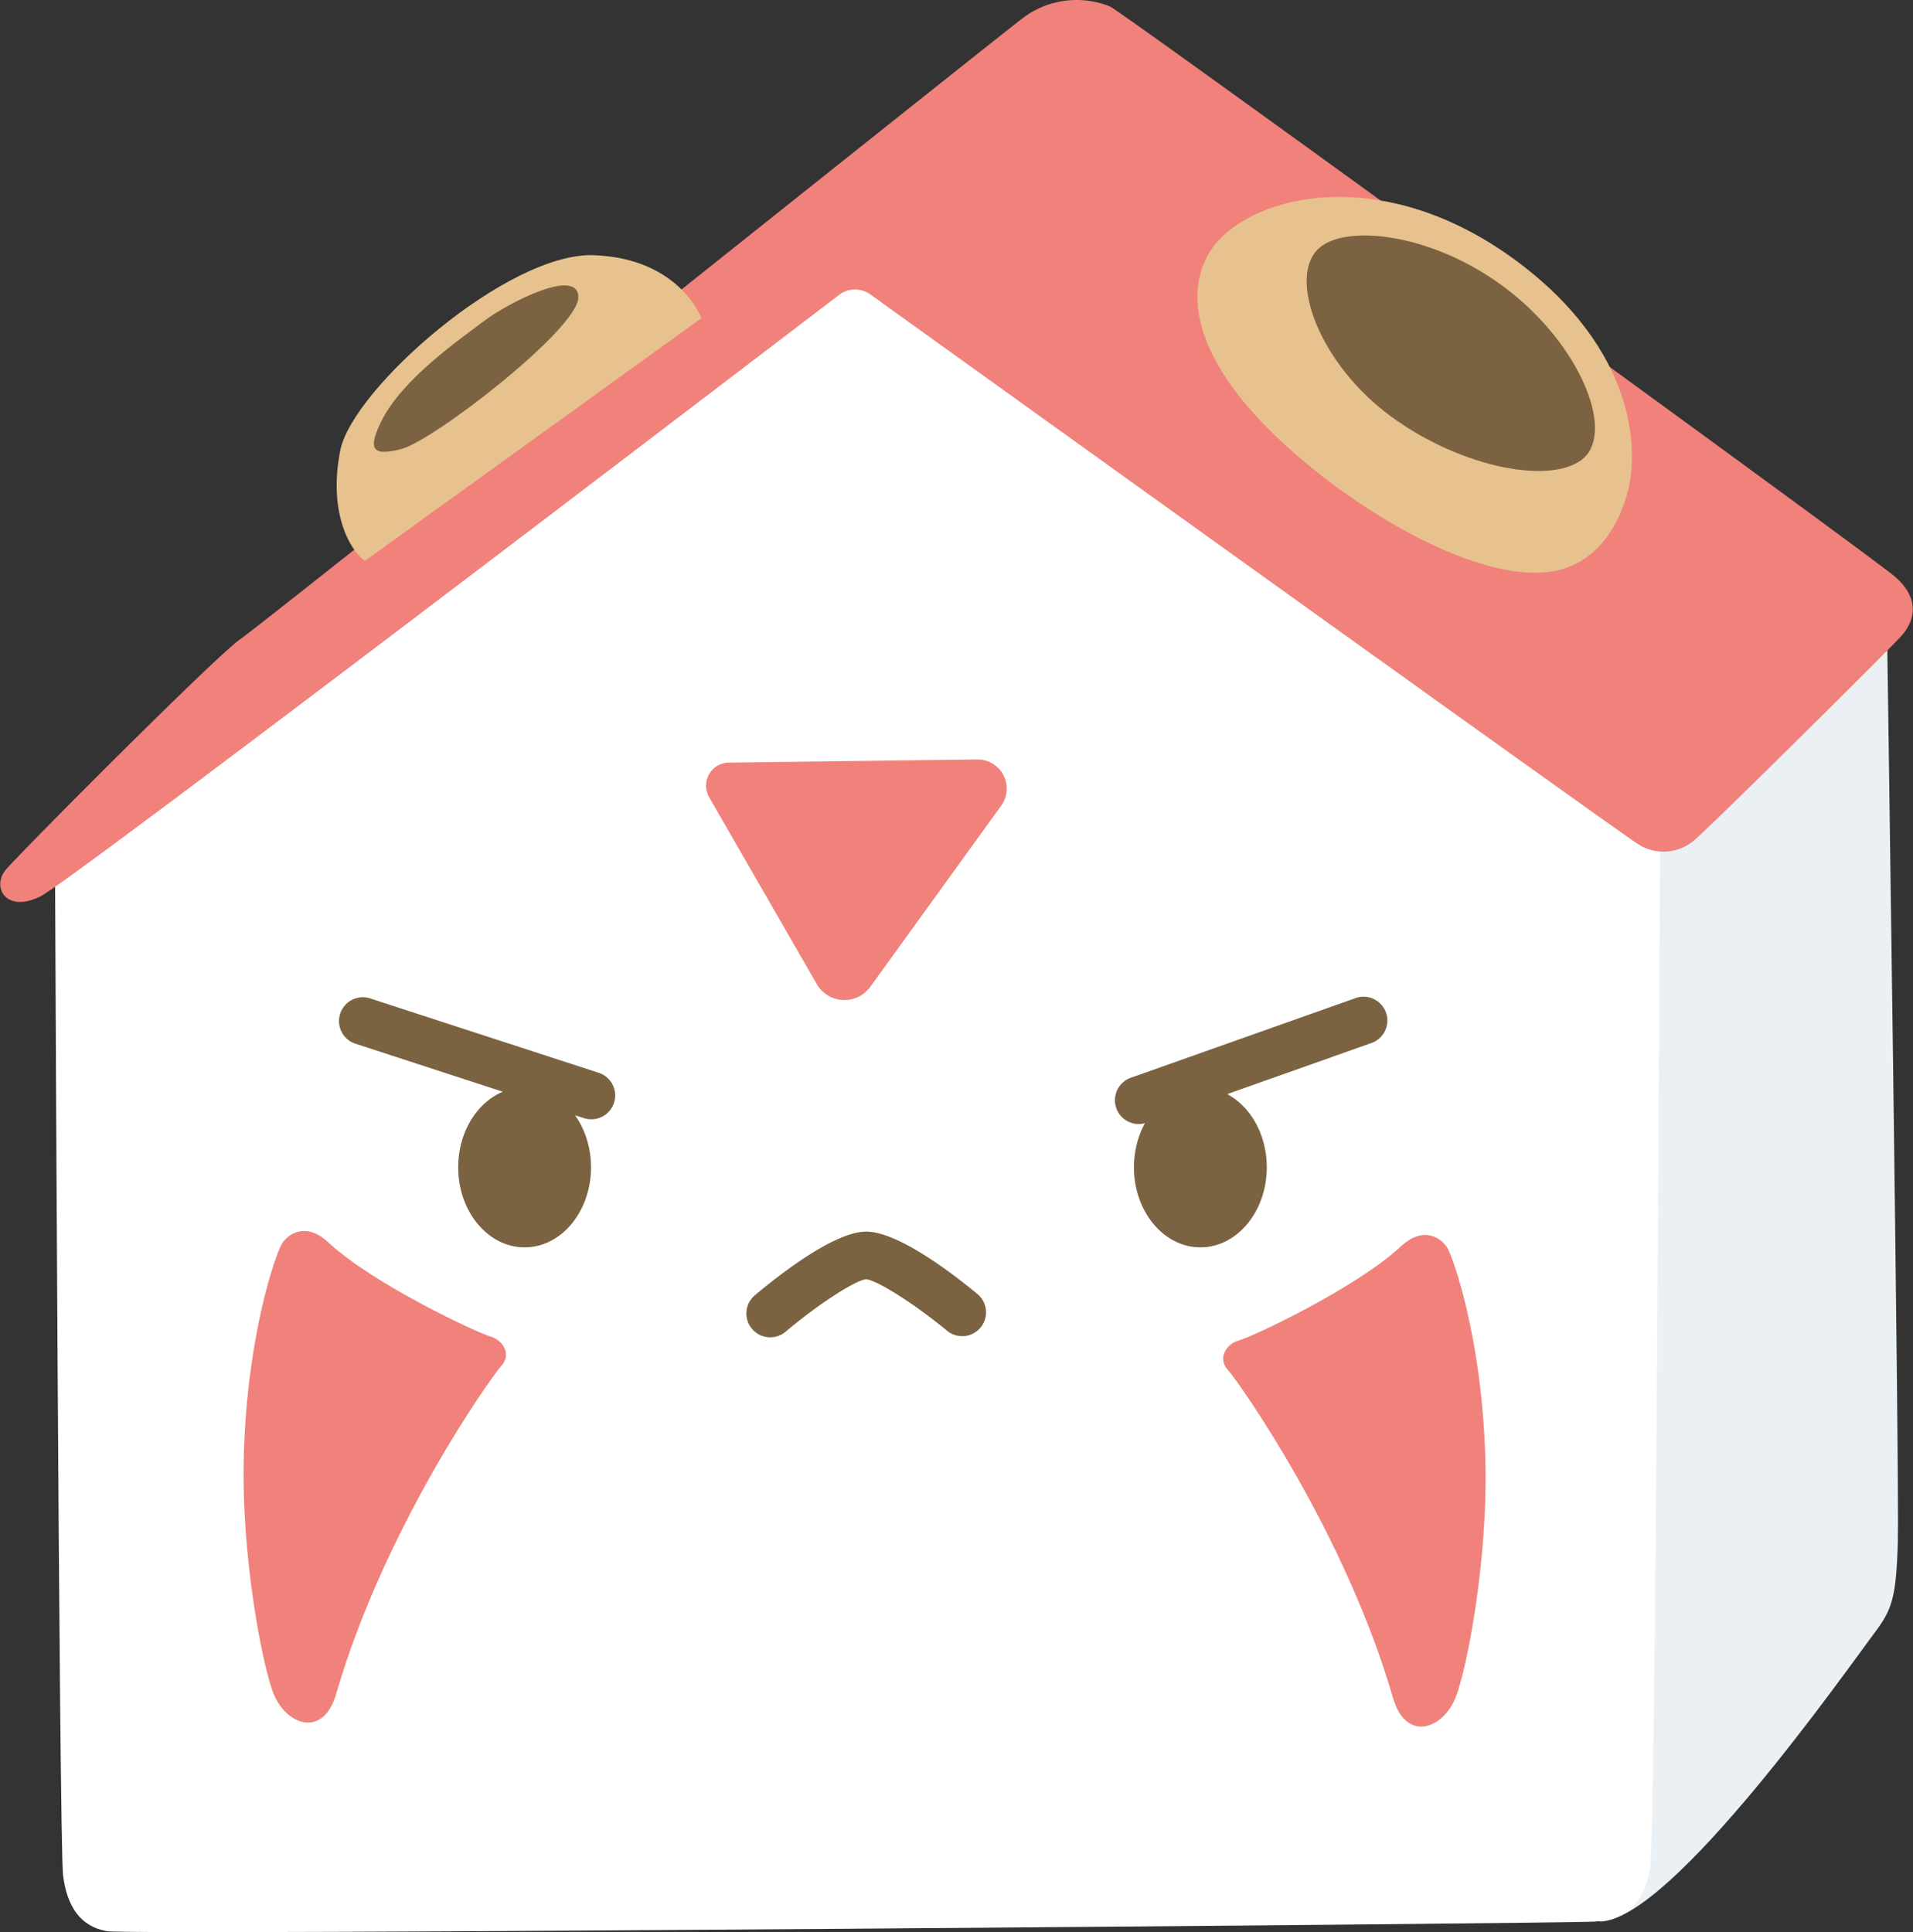 <svg id="Layer_1" data-name="Layer 1" xmlns="http://www.w3.org/2000/svg" viewBox="0 0 200.74 202.78"><rect x="0" y="0" width="200.74" height="202.78" fill="#333333" stroke="none"/><defs><style>.cls-1{fill:#ebf0f4;}.cls-2{fill:#fff;}.cls-3{fill:#f0827b;}.cls-4{fill:#e8c28e;}.cls-5{fill:#7b6341;}</style></defs><path class="cls-1" d="M395.23,342.3s1.33,90.63,1.15,96.83c-.17,5.8-.6,7.08-2.4,9.47-3,4-21.22,30-28.75,30.36C358.4,479.28,368,355,368,355Z" transform="translate(-197.23 -277.31)"/><path class="cls-2" d="M371.45,360.91S371,470.6,370.37,473.53s-1.88,5.23-5.86,5.44-153.34,1.46-156.06,1-4.18-2.51-4.6-5.85S203,367.05,203,367.05l83.88-63.59Z" transform="translate(-197.23 -277.31)"/><path class="cls-3" d="M285.29,308.25a2.75,2.75,0,0,1,3.26-.05c11.5,8.27,79.46,57.08,80.61,57.72a4.94,4.94,0,0,0,6-.56c2.38-2.1,20.16-19.74,21.56-21.28s2.1-3.92-.7-6.3S315.41,278.85,313.73,278a9.34,9.34,0,0,0-9.24,1.26c-3.5,2.66-79.51,63.41-82,65.09s-23.1,22.4-24.64,24.22,0,4.62,3.64,2.8C204.8,369.71,273.8,317,285.29,308.25Z" transform="translate(-197.23 -277.31)"/><path class="cls-4" d="M235.52,336.17c-1.61-1.13-3.87-5.16-2.58-11.61s17.57-20.8,26.6-20.47,11.29,6.61,11.29,6.61Z" transform="translate(-197.23 -277.31)"/><path class="cls-4" d="M325.63,302c-3.38,3.09-4.83,9.51,2.74,18.22s23.71,19,32.4,16.92c6-1.45,7.42-8.38,7.58-9.83s1.61-12.09-11.28-22.08S331.11,297,325.63,302Z" transform="translate(-197.23 -277.31)"/><path class="cls-5" d="M259.27,394.77a2.63,2.63,0,0,1-.77-.12l-24.06-7.84a2.5,2.5,0,0,1,1.55-4.75l24.06,7.83a2.5,2.5,0,0,1-.78,4.88Z" transform="translate(-197.23 -277.31)"/><path class="cls-5" d="M316.73,395.27a2.5,2.5,0,0,1-.83-4.86l23.5-8.33a2.5,2.5,0,1,1,1.67,4.71l-23.51,8.33A2.39,2.39,0,0,1,316.73,395.27Z" transform="translate(-197.23 -277.31)"/><path class="cls-5" d="M278.05,417.65a2.5,2.5,0,0,1-1.61-4.41c2.38-2,8.28-6.68,11.69-6.68s9.29,4.58,11.66,6.54a2.5,2.5,0,1,1-3.18,3.86c-3.39-2.8-7.36-5.32-8.5-5.4-1.12.09-5.08,2.66-8.44,5.5A2.49,2.49,0,0,1,278.05,417.65Z" transform="translate(-197.23 -277.31)"/><path class="cls-3" d="M271.66,361l11.27,19.57a3.35,3.35,0,0,0,5.63.29l13.73-19a3.06,3.06,0,0,0-2.52-4.85l-26,.33A2.42,2.42,0,0,0,271.66,361Z" transform="translate(-197.23 -277.31)"/><ellipse class="cls-5" cx="55.05" cy="122.5" rx="6.97" ry="8.4"/><ellipse class="cls-5" cx="125.96" cy="122.5" rx="6.97" ry="8.4"/><path class="cls-3" d="M231.68,407.69c4.82,4.47,15.73,9.52,17,9.87s2.3,1.84,1.15,3.1-12.28,17-17.33,34.43c-1.33,4.59-5.17,3.33-6.55,0-1.08-2.62-3.46-14.25-3.13-25.26.38-12.62,3.36-20.88,3.94-21.91S229.24,405.42,231.68,407.69Z" transform="translate(-197.23 -277.31)"/><path class="cls-3" d="M344.23,408.11c-4.82,4.47-15.72,9.53-17,9.87s-2.3,1.84-1.15,3.1,12.28,17,17.33,34.43c1.33,4.59,5.17,3.33,6.54,0,1.09-2.62,3.47-14.25,3.14-25.26-.38-12.61-3.37-20.88-3.94-21.91S346.67,405.84,344.23,408.11Z" transform="translate(-197.23 -277.31)"/><path class="cls-5" d="M335.45,303.53c-3,3.16.26,12,7.75,17.49s17.09,7.23,20.25,4.33-.4-11.83-8.15-17.74S338.15,300.72,335.45,303.53Z" transform="translate(-197.23 -277.31)"/><path class="cls-5" d="M237.25,321.51c-1.28,2.63-1.29,3.83,2.13,2.91s18.54-12.62,18.54-15.91-7.66.77-9.89,2.48S239.46,317,237.25,321.51Z" transform="translate(-197.23 -277.31)"/></svg>